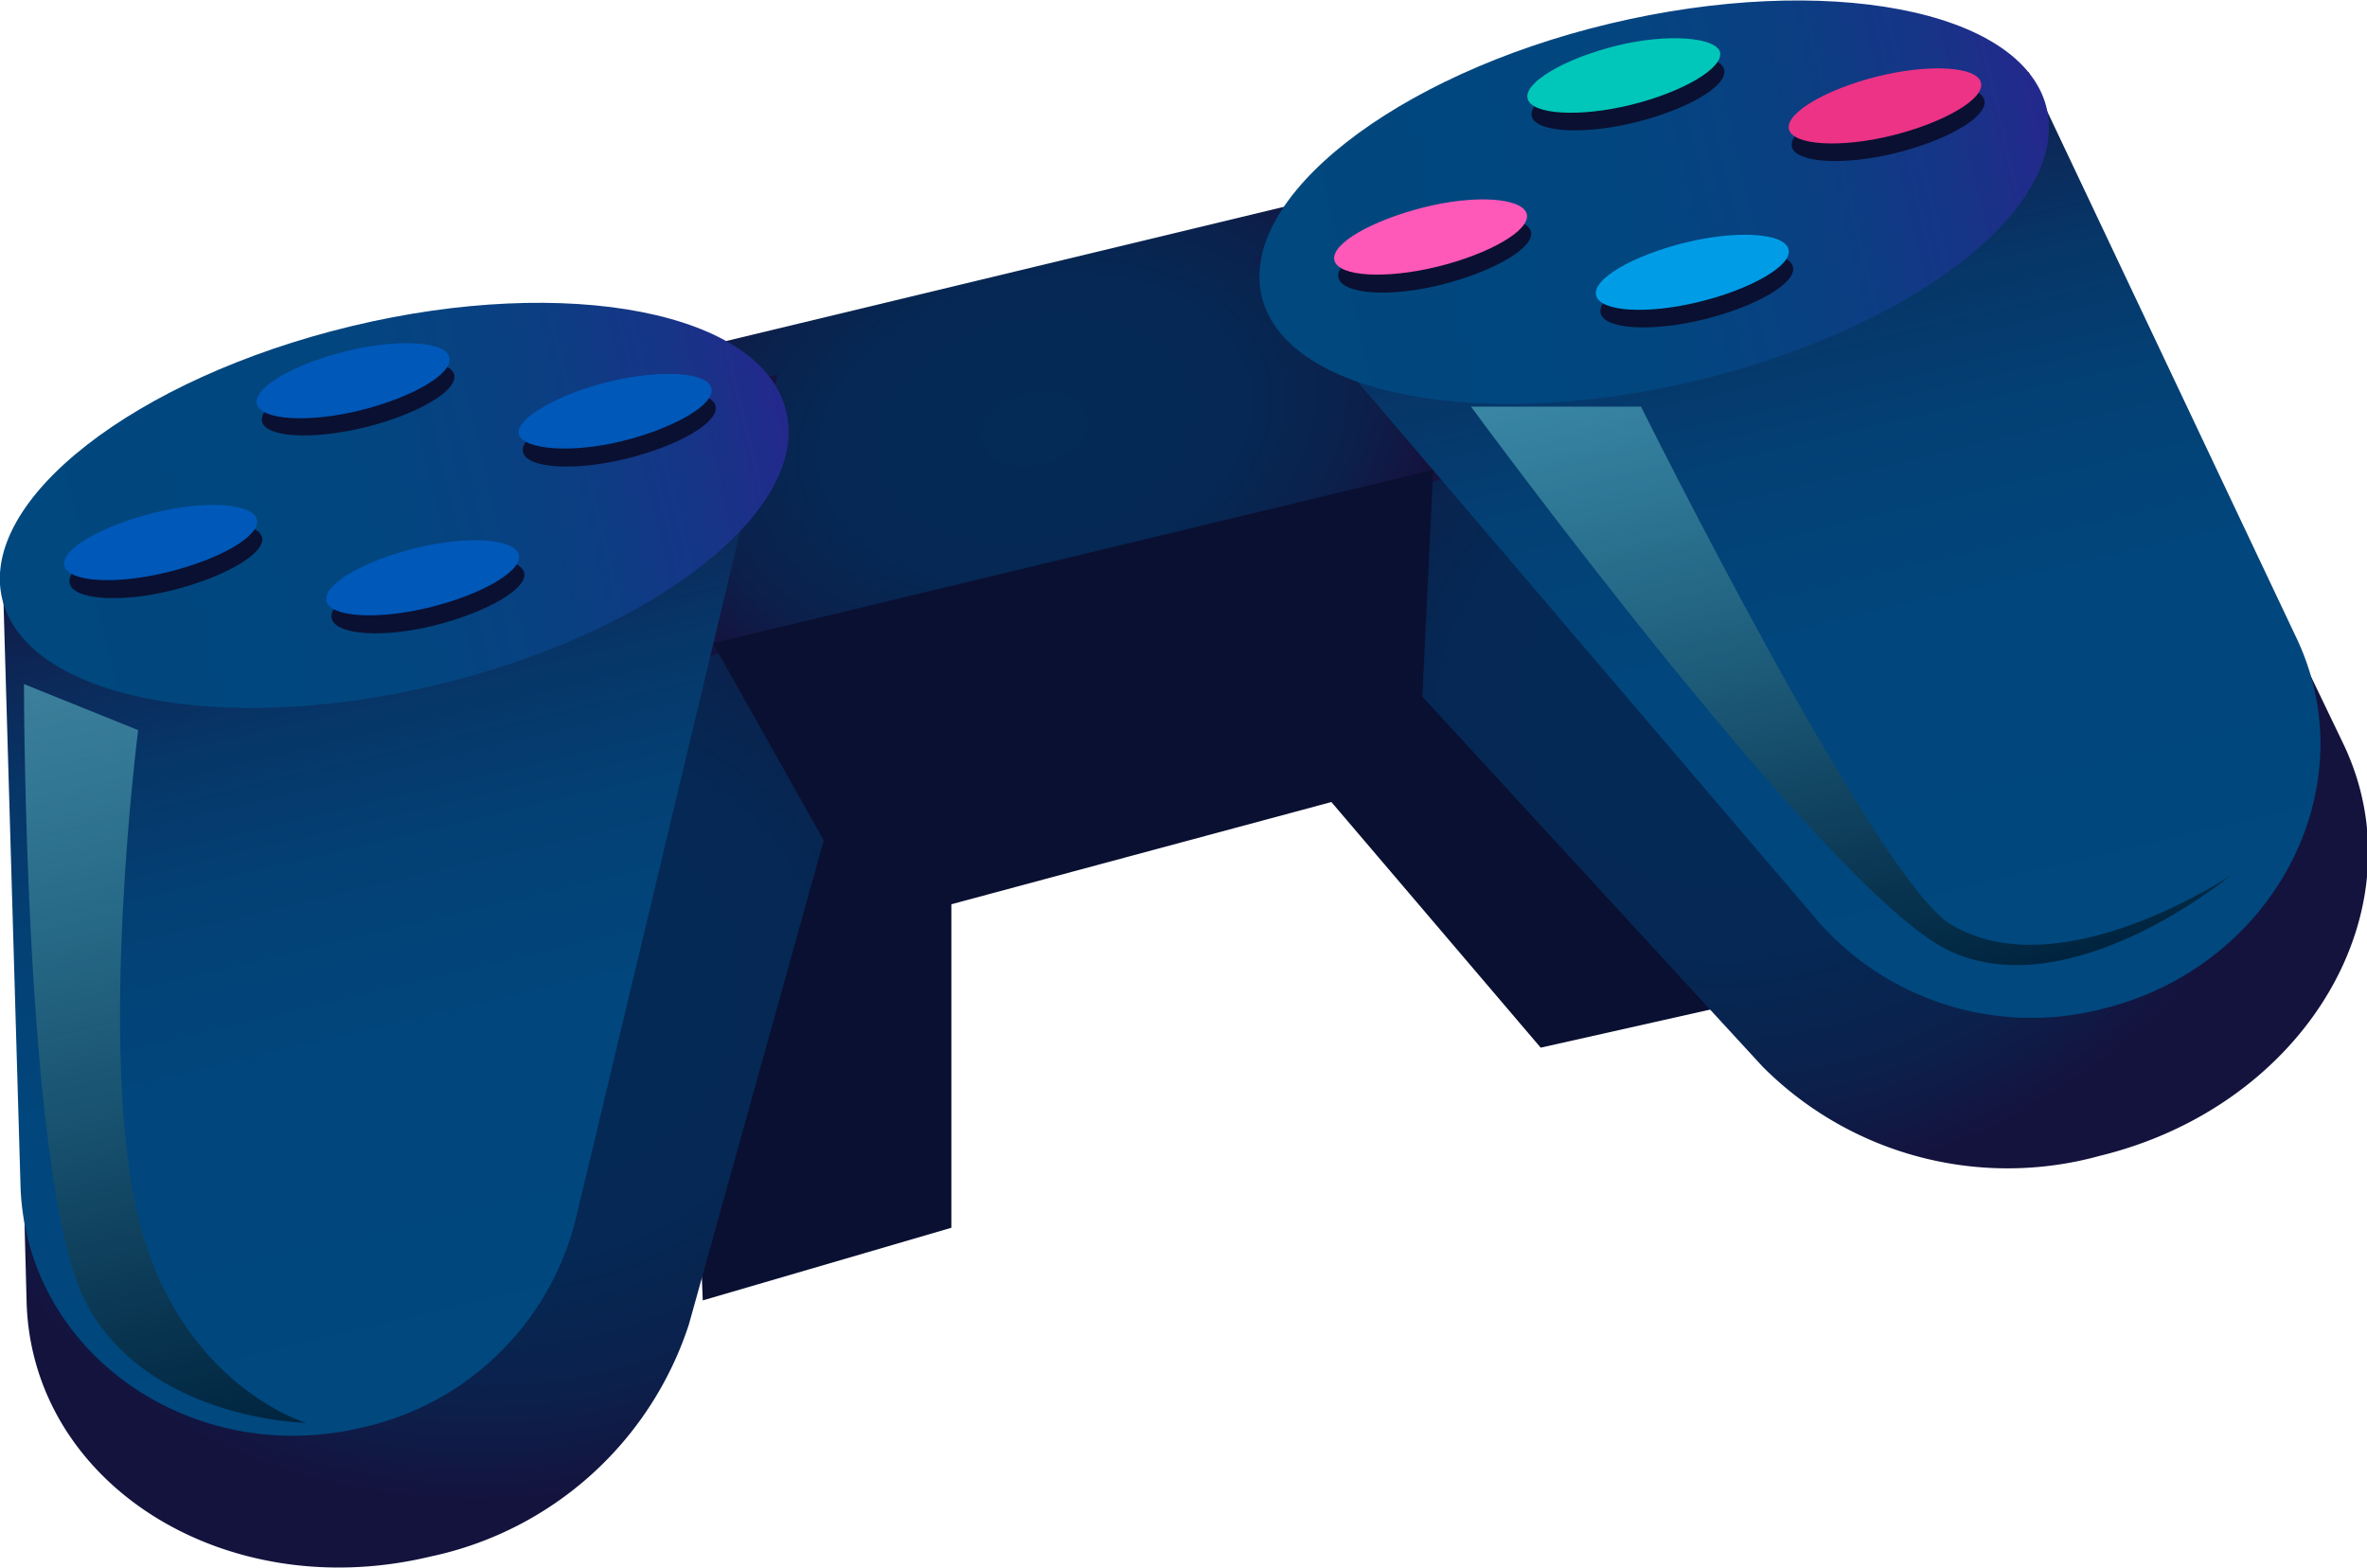 <svg xmlns="http://www.w3.org/2000/svg" xmlns:xlink="http://www.w3.org/1999/xlink" viewBox="0 0 63.22 41.87"><defs><style>.cls-1{isolation:isolate;}.cls-2{fill:#0a1031;}.cls-3{fill:url(#Безымянный_градиент_300);}.cls-4{fill:url(#Безымянный_градиент_300-2);}.cls-5{fill:url(#Безымянный_градиент_300-3);}.cls-6{fill:url(#Безымянный_градиент_30);}.cls-7{fill:url(#Безымянный_градиент_35);}.cls-8{fill:url(#Безымянный_градиент_30-2);}.cls-9{fill:url(#Безымянный_градиент_35-2);}.cls-10,.cls-11{opacity:0.5;mix-blend-mode:color-dodge;}.cls-10{fill:url(#Безымянный_градиент_292);}.cls-11{fill:url(#Безымянный_градиент_292-2);}.cls-12{fill:#fe58b9;}.cls-13{fill:#00c7b9;}.cls-14{fill:#009de6;}.cls-15{fill:#ec3386;}.cls-16{fill:#0058b9;}</style><radialGradient id="Безымянный_градиент_300" cx="352.43" cy="26.8" r="12.82" gradientTransform="matrix(-1.17, 0.28, 0.24, 1, 452.47, -106.93)" gradientUnits="userSpaceOnUse"><stop offset="0" stop-color="#042a56"/><stop offset="0.52" stop-color="#052854"/><stop offset="0.79" stop-color="#0b214c"/><stop offset="0.99" stop-color="#13143f"/><stop offset="1" stop-color="#14133e"/></radialGradient><radialGradient id="Безымянный_градиент_300-2" cx="-138.92" cy="26.02" r="12.82" gradientTransform="matrix(1.17, -0.28, 0.24, 1, 170.1, -38.17)" xlink:href="#Безымянный_градиент_300"/><radialGradient id="Безымянный_градиент_300-3" cx="90.5" cy="55.36" r="7.33" gradientTransform="matrix(1.5, 0, 0, 1.03, -108.16, -45.55)" xlink:href="#Безымянный_градиент_300"/><linearGradient id="Безымянный_градиент_30" x1="438.7" y1="38.95" x2="438.7" y2="12.56" gradientTransform="matrix(-0.97, 0.23, 0.22, 0.91, 469.33, -110.09)" gradientUnits="userSpaceOnUse"><stop offset="0" stop-color="#00487e"/><stop offset="0.4" stop-color="#01467c"/><stop offset="0.6" stop-color="#034074"/><stop offset="0.76" stop-color="#073567"/><stop offset="0.89" stop-color="#0d2554"/><stop offset="1" stop-color="#14133e"/></linearGradient><linearGradient id="Безымянный_градиент_35" x1="34.46" y1="23.62" x2="56.02" y2="23.62" gradientTransform="matrix(0.97, -0.23, 0.16, 0.68, -3.65, 0)" gradientUnits="userSpaceOnUse"><stop offset="0" stop-color="#00487e"/><stop offset="0.47" stop-color="#02467f"/><stop offset="0.71" stop-color="#0a3f82"/><stop offset="0.89" stop-color="#173487"/><stop offset="1" stop-color="#23298c"/></linearGradient><linearGradient id="Безымянный_градиент_30-2" x1="8.97" y1="38.21" x2="8.97" y2="11.82" gradientTransform="matrix(0.97, -0.23, 0.22, 0.91, -2.65, 4.17)" xlink:href="#Безымянный_градиент_30"/><linearGradient id="Безымянный_градиент_35-2" x1="-0.14" y1="23.62" x2="21.42" y2="23.62" xlink:href="#Безымянный_градиент_35"/><linearGradient id="Безымянный_градиент_292" x1="0.44" y1="35.24" x2="0.44" y2="14.35" gradientTransform="translate(-3 4.39) rotate(-13.53)" gradientUnits="userSpaceOnUse"><stop offset="0"/><stop offset="1" stop-color="#6dd6e0"/></linearGradient><linearGradient id="Безымянный_градиент_292-2" x1="48" y1="34.2" x2="48" y2="16.18" xlink:href="#Безымянный_градиент_292"/></defs><g class="cls-1"><g id="Слой_2" data-name="Слой 2"><g id="interior"><polygon class="cls-2" points="18.77 34.73 25.41 32.79 25.41 24.15 35.56 21.42 41.15 27.98 49.43 26.12 38.32 15.9 18.21 20.66 18.77 34.73"/><path class="cls-3" d="M54.59,3.22l8,16.65c2.1,4.4-1,9.66-6.51,11h0a9.24,9.24,0,0,1-9-2.38L29.41,9.28Z"/><path class="cls-4" d="M.22,16.3.71,34.75C.83,39.62,6,42.89,11.5,41.57h0a9.27,9.27,0,0,0,6.9-6.2l7-25.13Z"/><rect class="cls-5" x="13.14" y="7.27" width="28.76" height="8.07" transform="translate(-1.88 6.75) rotate(-13.53)"/><path class="cls-6" d="M54.18,1.92l7.19,15.19c1.84,4-.68,8.74-5.24,9.84h0a7.58,7.58,0,0,1-7.55-2.32L33.45,6.9Z"/><path class="cls-7" d="M54.66,2.87c.63,2.64-3.54,5.9-9.33,7.29s-11,.39-11.63-2.24S37.25,2,43,.63,54,.24,54.66,2.87Z"/><path class="cls-8" d="M.06,14.94l.49,16.8c.19,4.42,4.58,7.48,9.15,6.38h0a7.57,7.57,0,0,0,5.66-5.49L20.77,10Z"/><path class="cls-9" d="M21,11c.63,2.63-3.54,5.9-9.33,7.29S.7,18.64.06,16s3.55-5.9,9.33-7.29S20.39,8.33,21,11Z"/><polygon class="cls-2" points="37.99 18.59 22 22.44 19.04 17.18 38.28 12.55 37.99 18.59"/><path class="cls-10" d="M.64,18.27s0,13.32,1.64,16.49S8.17,38,8.17,38s-3.39-1-4.48-5.5,0-13,0-13Z"/><path class="cls-11" d="M39.29,10.86l4.54,0s6.26,12.6,8.26,13.82c2.91,1.78,7.49-1.3,7.49-1.3s-4.29,3.56-7.54,2S39.29,10.86,39.29,10.86Z"/><path class="cls-2" d="M40.89,6.19c.1.43-1,1.06-2.38,1.41s-2.65.26-2.76-.18,1-1.06,2.38-1.4S40.78,5.75,40.89,6.19Z"/><path class="cls-12" d="M40.78,5.72c.1.43-1,1.06-2.38,1.4s-2.66.27-2.76-.17,1-1.06,2.38-1.41S40.67,5.28,40.78,5.72Z"/><path class="cls-2" d="M46.05,1.86c.1.44-1,1.07-2.38,1.41S41,3.53,40.91,3.1s1-1.07,2.38-1.41S45.94,1.42,46.05,1.86Z"/><path class="cls-13" d="M45.94,1.39c.1.43-1,1.07-2.38,1.41s-2.66.26-2.76-.17,1-1.07,2.38-1.41S45.83,1,45.94,1.39Z"/><path class="cls-2" d="M47.89,7.13c.1.43-1,1.06-2.38,1.4s-2.66.27-2.76-.17,1-1.06,2.38-1.41S47.78,6.69,47.89,7.13Z"/><path class="cls-14" d="M47.77,6.66c.11.43-1,1.06-2.38,1.4s-2.65.27-2.76-.17,1-1.07,2.38-1.41S47.67,6.22,47.77,6.66Z"/><path class="cls-2" d="M53,2.68c.1.44-1,1.07-2.38,1.41s-2.66.26-2.76-.17,1-1.07,2.38-1.41S52.92,2.24,53,2.68Z"/><path class="cls-15" d="M52.91,2.21c.11.43-1,1.07-2.38,1.41s-2.65.26-2.75-.17,1-1.07,2.37-1.41S52.81,1.77,52.91,2.21Z"/><path class="cls-2" d="M7,14.35c.1.43-1,1.06-2.38,1.41s-2.66.26-2.76-.18,1-1.06,2.38-1.4S6.87,13.91,7,14.35Z"/><path class="cls-16" d="M6.86,13.88c.11.43-1,1.06-2.38,1.4s-2.65.27-2.76-.17,1-1.06,2.38-1.41S6.76,13.44,6.86,13.88Z"/><path class="cls-2" d="M12.13,10c.11.44-1,1.07-2.37,1.41S7.1,11.69,7,11.26s1-1.07,2.38-1.41S12,9.58,12.13,10Z"/><path class="cls-16" d="M12,9.55c.11.43-1,1.07-2.38,1.41s-2.65.26-2.76-.17,1-1.07,2.38-1.41S11.92,9.11,12,9.55Z"/><path class="cls-2" d="M14,15.29c.11.43-1,1.06-2.38,1.41s-2.65.26-2.76-.18,1-1.06,2.38-1.41S13.87,14.85,14,15.29Z"/><path class="cls-16" d="M13.86,14.82c.1.43-1,1.06-2.38,1.4s-2.66.27-2.76-.17,1-1.07,2.38-1.41S13.75,14.38,13.86,14.82Z"/><path class="cls-2" d="M19.11,10.84c.11.44-1,1.07-2.38,1.41s-2.65.26-2.76-.17,1-1.07,2.38-1.41S19,10.4,19.11,10.84Z"/><path class="cls-16" d="M19,10.37c.11.43-1,1.07-2.38,1.41S14,12,13.86,11.61s1-1.07,2.38-1.41S18.9,9.93,19,10.37Z"/></g></g></g></svg>